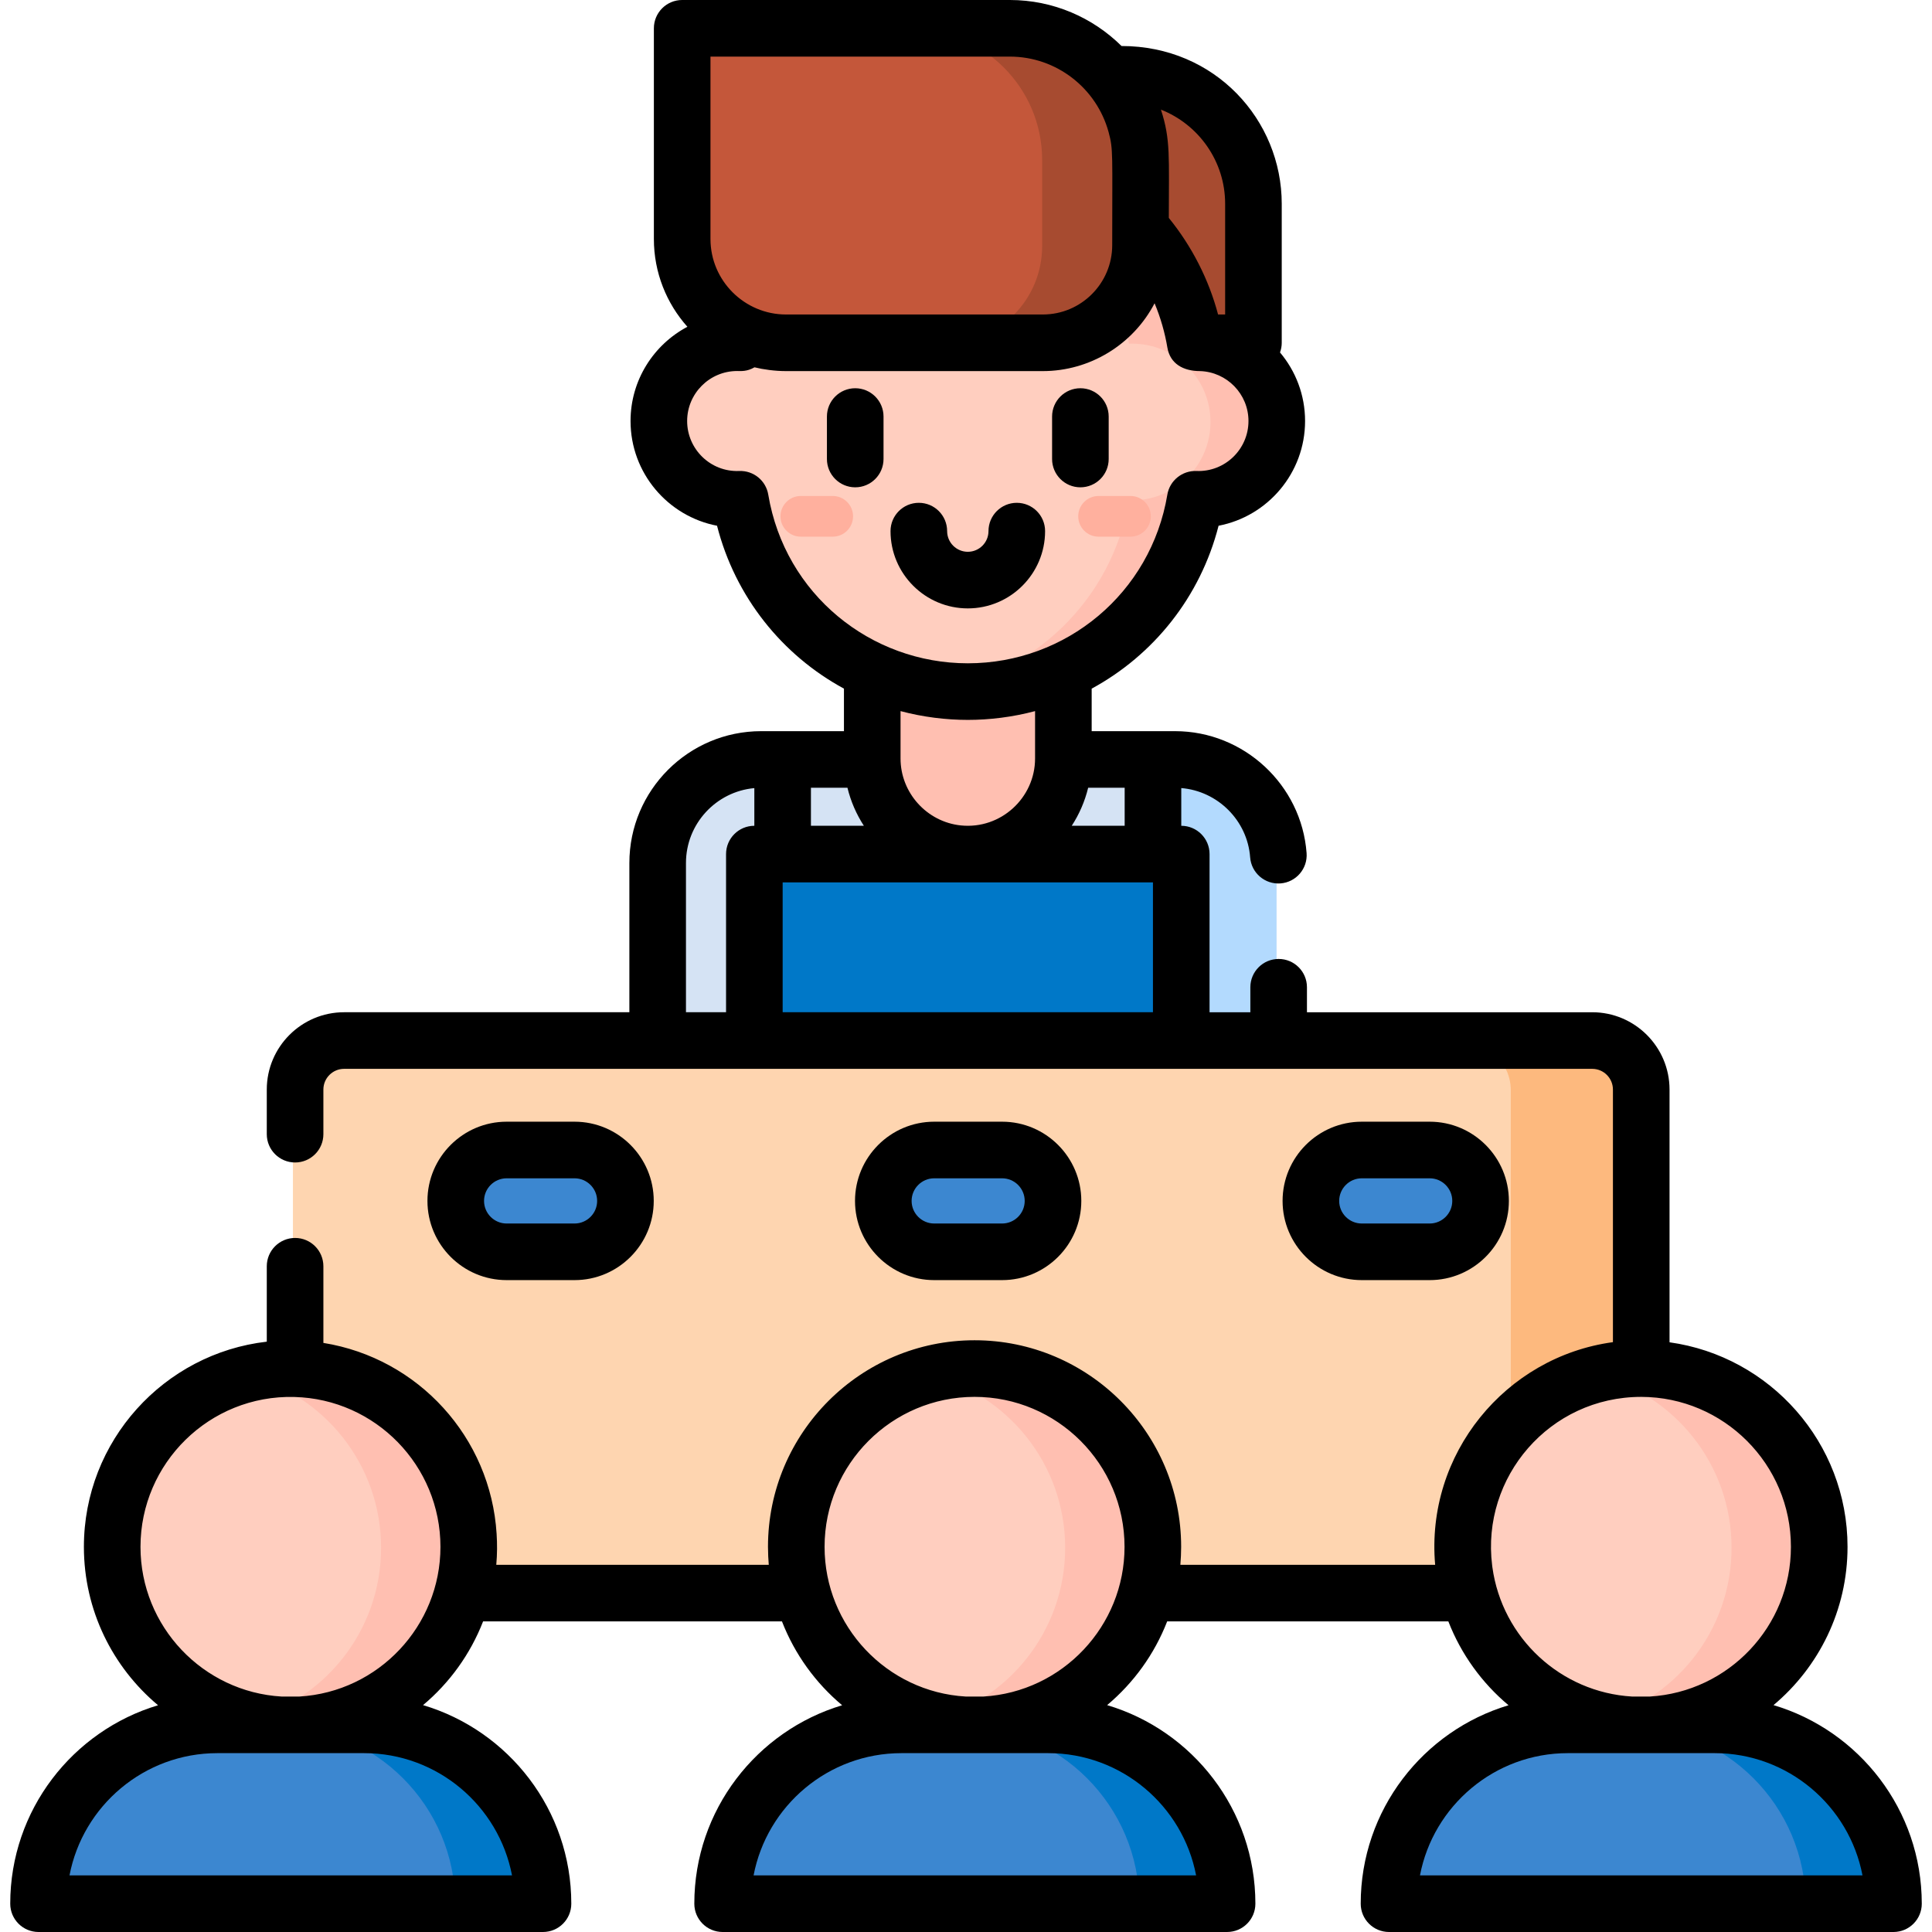 <svg id="Capa_1" enable-background="new 0 0 512 512" height="512" viewBox="0 0 512 512" width="512" xmlns="http://www.w3.org/2000/svg"><g><g><g><path d="m421.38 422.439h-330.761c-7.175 0-12.991-5.816-12.991-12.991v-120.452c0-7.175 5.816-12.991 12.991-12.991h330.761c7.175 0 12.991 5.816 12.991 12.991v120.452c0 7.175-5.816 12.991-12.991 12.991z" fill="#fed5b0"/><path d="m421.38 276.005h-33.993c7.175 0 12.991 5.816 12.991 12.991v120.452c0 7.175-5.816 12.991-12.991 12.991h33.993c7.175 0 12.991-5.816 12.991-12.991v-120.452c0-7.175-5.816-12.991-12.991-12.991z" fill="#fdb97e"/><path d="m308.458 91.094h23.144v-36.823c0-18.958-15.369-34.327-34.327-34.327h-12.22v47.748c.001 12.925 10.478 23.402 23.403 23.402z" fill="#a74b30"/><path d="m308.458 91.094h23.144v-36.823c0-18.958-15.369-34.327-34.327-34.327h-12.22v47.748c.001 12.925 10.478 23.402 23.403 23.402z" fill="#a74b30"/><path d="m209.266 201.516h-8.114c-15.153 0-27.436 12.284-27.436 27.436v47.052h164.567v-47.052c0-15.153-12.284-27.436-27.436-27.436z" fill="#d5e3f4"/><path d="m255.906 226.593c-13.987 0-25.326-11.339-25.326-25.326v-52.587h50.652v52.587c0 13.987-11.339 25.326-25.326 25.326z" fill="#ffbfb1"/><path d="m317.03 91.073c-.283 0-.564.01-.845.021-4.837-28.924-29.982-50.969-60.279-50.969-30.298 0-55.442 22.045-60.279 50.969-.28-.011-.561-.021-.844-.021-11.463 0-20.756 9.292-20.756 20.755s9.293 20.756 20.756 20.756c.283 0 .564-.01.844-.021 4.837 28.924 29.982 50.969 60.279 50.969 30.298 0 55.442-22.045 60.279-50.969.28.011.561.021.845.021 11.463 0 20.756-9.293 20.756-20.756s-9.293-20.755-20.756-20.755z" fill="#ffcebf"/><path d="m317.03 91.073c-.283 0-.564.01-.844.021-4.837-28.924-29.982-50.969-60.279-50.969-2.884 0-5.721.202-8.498.589 26.402 3.673 47.405 24.21 51.781 50.38.28-.011.561-.021.845-.021 11.463 0 20.756 9.292 20.756 20.755s-9.293 20.756-20.756 20.756c-.283 0-.564-.01-.845-.021-4.377 26.171-25.38 46.707-51.781 50.38 2.778.386 5.614.589 8.498.589 30.298 0 55.442-22.045 60.279-50.969.28.011.561.021.844.021 11.463 0 20.756-9.293 20.756-20.756s-9.293-20.755-20.756-20.755z" fill="#ffbfb1"/><path d="m267.029 7.751h-86.819v55.829c0 15.196 12.318 27.514 27.514 27.514h68.073c14.292 0 25.878-11.586 25.878-25.878v-22.819c0-19.135-15.512-34.646-34.646-34.646z" fill="#c4573a"/><path d="m267.029 7.751h-25.495c19.135 0 34.646 15.512 34.646 34.646v22.819c0 14.292-11.586 25.878-25.878 25.878h25.495c14.292 0 25.878-11.586 25.878-25.878v-22.819c0-19.135-15.512-34.646-34.646-34.646z" fill="#a74b30"/><path d="m199.34 226.593h113.132v49.412h-113.132z" fill="#0078c8"/><circle cx="76.406" cy="410.181" fill="#ffcebf" r="47.247"/><path d="m143.326 504.75h-133.688c0-26.177 21.221-47.398 47.398-47.398h38.891c26.178 0 47.399 21.221 47.399 47.398z" fill="#3c87d0"/><circle cx="257.696" cy="410.181" fill="#ffcebf" r="47.247"/><path d="m324.616 504.75h-133.688c0-26.177 21.221-47.398 47.398-47.398h38.891c26.178 0 47.399 21.221 47.399 47.398z" fill="#3c87d0"/><circle cx="434.295" cy="410.181" fill="#ffcebf" r="47.247"/><g fill="#3c87d0"><path d="m501.215 504.75h-133.688c0-26.177 21.221-47.398 47.398-47.398h38.891c26.178 0 47.399 21.221 47.399 47.398z"/><path d="m264.994 331.994h-17.988c-7.451 0-13.491-6.04-13.491-13.491 0-7.451 6.04-13.491 13.491-13.491h17.988c7.451 0 13.491 6.04 13.491 13.491 0 7.451-6.041 13.491-13.491 13.491z"/><path d="m151.684 331.994h-17.988c-7.451 0-13.491-6.04-13.491-13.491 0-7.451 6.04-13.491 13.491-13.491h17.988c7.451 0 13.491 6.04 13.491 13.491 0 7.451-6.041 13.491-13.491 13.491z"/><path d="m378.304 331.994h-17.988c-7.451 0-13.491-6.04-13.491-13.491 0-7.451 6.04-13.491 13.491-13.491h17.988c7.451 0 13.491 6.04 13.491 13.491 0 7.451-6.04 13.491-13.491 13.491z"/></g><g><path d="m312.472 201.568v74.437h25.811v-47.052c0-14.607-11.415-26.543-25.811-27.385z" fill="#b3dafe"/></g><path d="m76.406 362.935c-3.907 0-7.7.483-11.331 1.378 20.619 5.077 35.916 23.683 35.916 45.869s-15.296 40.792-35.916 45.869c3.631.894 7.424 1.378 11.331 1.378 26.094 0 47.247-21.153 47.247-47.247s-21.153-47.247-47.247-47.247z" fill="#ffbfb1"/><path d="m95.928 457.352h-22.662c26.178 0 47.398 21.221 47.398 47.398h22.662c0-26.177-21.221-47.398-47.398-47.398z" fill="#0078c8"/><path d="m257.696 362.935c-3.907 0-7.7.483-11.331 1.378 20.62 5.077 35.916 23.683 35.916 45.869s-15.296 40.792-35.916 45.869c3.631.894 7.424 1.378 11.331 1.378 26.094 0 47.246-21.153 47.246-47.247s-21.153-47.247-47.246-47.247z" fill="#ffbfb1"/><path d="m277.217 457.352h-38.891c-.001 0-.002 0-.002 0h16.232c26.177 0 47.398 21.221 47.398 47.398h22.662c0-26.177-21.221-47.398-47.399-47.398z" fill="#0078c8"/><path d="m434.295 362.935c-3.907 0-7.7.483-11.331 1.378 20.62 5.077 35.916 23.683 35.916 45.869s-15.296 40.792-35.916 45.869c3.631.894 7.424 1.378 11.331 1.378 26.094 0 47.247-21.153 47.247-47.247s-21.153-47.247-47.247-47.247z" fill="#ffbfb1"/><path d="m453.817 457.352h-22.662c26.177 0 47.398 21.221 47.398 47.398h22.662c0-26.177-21.221-47.398-47.398-47.398z" fill="#0078c8"/></g><g><path d="m299.583 142.223h-8.448c-2.979 0-5.393-2.415-5.393-5.393 0-2.979 2.414-5.393 5.393-5.393h8.448c2.979 0 5.393 2.415 5.393 5.393 0 2.979-2.414 5.393-5.393 5.393z" fill="#ffb09e"/></g><g><path d="m220.676 142.223h-8.448c-2.979 0-5.393-2.415-5.393-5.393 0-2.979 2.414-5.393 5.393-5.393h8.448c2.979 0 5.393 2.415 5.393 5.393.001 2.979-2.414 5.393-5.393 5.393z" fill="#ffb09e"/></g></g><g><path d="m234.144 121.643v-11.256c0-4.142-3.357-7.5-7.5-7.5s-7.5 3.358-7.5 7.5v11.256c0 4.142 3.357 7.5 7.5 7.5s7.5-3.358 7.5-7.5z"/><path d="m286.314 129.143c4.143 0 7.5-3.358 7.5-7.5v-11.256c0-4.142-3.357-7.5-7.5-7.5s-7.5 3.358-7.5 7.5v11.256c0 4.142 3.358 7.5 7.5 7.5z"/><path d="m256.479 161.231c11.294 0 20.481-9.188 20.481-20.481 0-4.142-3.357-7.5-7.5-7.5s-7.5 3.358-7.5 7.5c0 3.022-2.459 5.481-5.481 5.481-3.021 0-5.48-2.459-5.48-5.481 0-4.142-3.357-7.5-7.5-7.5s-7.5 3.358-7.5 7.5c-.001 11.293 9.187 20.481 20.48 20.481z"/><path d="m470.001 451.876c11.98-10.051 19.615-25.12 19.615-41.945 0-27.616-20.558-50.508-47.171-54.21v-66.975c0-11.299-9.192-20.491-20.491-20.491h-75.597v-6.623c0-4.142-3.357-7.5-7.5-7.5s-7.5 3.358-7.5 7.5v6.623h-10.812v-41.912c0-4.14-3.355-7.497-7.495-7.5v-9.997c9.648.796 17.522 8.561 18.251 18.347.308 4.13 3.904 7.219 8.036 6.922 4.131-.308 7.23-3.906 6.923-8.037-1.35-18.119-16.653-32.312-34.84-32.312h-22.115v-11.27c16.387-8.885 28.805-24.294 33.632-43.168 13.039-2.501 22.922-13.993 22.922-27.75 0-6.917-2.499-13.259-6.641-18.176.291-.799.457-1.658.457-2.558v-36.823c0-22.207-17.659-41.827-42.458-41.827-7.618-7.533-18.081-12.194-29.615-12.194h-86.818c-4.143 0-7.5 3.358-7.5 7.5v55.83c0 8.927 3.363 17.08 8.882 23.271-8.951 4.746-15.065 14.159-15.065 24.977 0 13.757 9.883 25.25 22.922 27.75 4.827 18.873 17.245 34.282 33.632 43.167v11.271h-21.928c-19.264 0-34.937 15.672-34.937 34.936v39.552h-75.598c-11.299 0-20.491 9.192-20.491 20.491v11.825c0 4.142 3.357 7.5 7.5 7.5s7.5-3.358 7.5-7.5v-11.825c0-3.028 2.463-5.491 5.491-5.491h330.761c3.028 0 5.491 2.463 5.491 5.491v66.94c-28.47 3.872-49.692 29.646-47.114 59.003h-67.522c.123-1.404.208-3.255.208-4.758 0-30.188-24.559-54.747-54.746-54.747s-54.747 24.559-54.747 54.747c0 1.577.097 3.496.208 4.758h-72.212c.256-2.918.257-5.491.089-8.191-1.578-25.592-20.754-46.566-45.907-50.611v-20.316c0-4.142-3.357-7.5-7.5-7.5s-7.5 3.358-7.5 7.5v19.985c-27.24 3.126-48.468 26.312-48.468 54.376 0 16.842 7.65 31.927 19.652 41.978-22.63 6.779-39.173 27.785-39.173 52.592 0 4.142 3.357 7.5 7.5 7.5h133.688c4.143 0 7.5-3.358 7.5-7.5 0-24.848-16.599-45.882-39.287-52.624 7.02-5.89 12.538-13.505 15.91-22.187h79.205c3.378 8.697 8.909 16.325 15.948 22.219-22.63 6.779-39.174 27.785-39.174 52.592 0 4.142 3.357 7.5 7.5 7.5h133.688c4.143 0 7.5-3.358 7.5-7.5 0-24.848-16.599-45.882-39.288-52.624 7.02-5.89 12.537-13.505 15.91-22.187h74.515c3.378 8.697 8.909 16.325 15.948 22.219-22.63 6.779-39.173 27.785-39.173 52.592 0 4.142 3.357 7.5 7.5 7.5h133.688c4.143 0 7.5-3.358 7.5-7.5-.002-24.849-16.601-45.883-39.289-52.625zm-181.629-243.11h9.677v10.076h-14.029c1.982-3.049 3.47-6.444 4.352-10.076zm36.303-154.745v29.323h-1.872c-2.449-9.241-6.907-18.027-13.055-25.59 0-16.113.508-20.71-2.065-28.618-.009-.028-.017-.057-.026-.085 9.955 3.923 17.018 13.637 17.018 24.97zm-136.392-39.021h79.318c12.389 0 23.025 8.387 26.195 20.035.001.005.003.01.004.015 1.249 4.601.947 5.675.947 29.915 0 10.134-8.244 18.378-18.378 18.378h-68.073c-10.971 0-20.014-8.935-20.014-20.014v-48.329zm15.314 116.075c-.618-3.696-3.884-6.404-7.697-6.257-7.62.309-13.8-5.81-13.8-13.24 0-7.309 5.946-13.255 13.255-13.255 1 0 2.568.188 4.593-.981 2.366.582 5.439 1.003 8.35 1.003h68.073c12.431 0 23.904-7.017 29.605-17.974 1.629 3.896 2.746 7.886 3.386 11.712.73 4.354 4.249 6.262 8.665 6.262 7.113.227 12.832 6.068 12.832 13.234 0 7.45-6.2 13.548-13.8 13.24-3.738-.141-7.074 2.529-7.697 6.257-4.372 26.135-26.834 44.704-52.876 44.706-.002 0-.004 0-.006 0-25.706-.001-48.46-18.264-52.883-44.707zm52.882 59.706c5.718 0 11.861-.742 17.825-2.33v12.565c0 10.394-9.051 18.802-19.629 17.734-9.04-.92-16.022-8.646-16.022-17.734v-12.566c5.952 1.585 12.074 2.331 17.826 2.331zm-41.572 17.985h9.678c.883 3.632 2.371 7.027 4.351 10.076h-14.03v-10.076zm-33.118 19.936c0-10.379 7.975-18.921 18.118-19.844v9.984c-4.14.003-7.494 3.36-7.494 7.5v41.912h-10.624zm25.624 39.552v-34.412h98.132v34.412zm-170.18 141.677c0-22.165 18.269-40.268 40.724-39.722.018.001.035.004.053.004 21.507.547 38.716 18.202 38.716 39.718 0 20.939-16.4 38.438-37.392 39.671h-4.71c-20.823-1.224-37.391-18.546-37.391-39.671zm59.268 54.671c19.437 0 35.672 13.972 39.191 32.398h-117.273c3.52-18.427 19.755-32.398 39.191-32.398zm161.769-94.418c21.916 0 39.746 17.83 39.746 39.747 0 21.004-16.464 38.441-37.391 39.671h-4.71c-20.938-1.23-37.392-18.676-37.392-39.671-.001-21.917 17.83-39.747 39.747-39.747zm19.521 94.418c19.437 0 35.672 13.972 39.191 32.398h-117.274c3.52-18.427 19.755-32.398 39.191-32.398zm196.824-54.671c0 21.125-16.568 38.447-37.392 39.671h-4.71c-18.865-1.108-34.434-15.483-37.015-34.275-.022-.158-.041-.316-.06-.474-2.934-23.422 15.235-44.666 39.507-44.666 21.881.041 39.67 17.853 39.67 39.744zm-98.307 87.069c3.52-18.427 19.755-32.398 39.191-32.398h38.891c19.437 0 35.672 13.972 39.191 32.398z"/><path d="m265.566 339.244c11.574 0 20.991-9.417 20.991-20.991 0-11.575-9.417-20.991-20.991-20.991h-17.987c-11.574 0-20.991 9.417-20.991 20.991s9.417 20.991 20.991 20.991zm-23.978-20.991c0-3.304 2.688-5.991 5.991-5.991h17.987c3.304 0 5.991 2.688 5.991 5.991s-2.688 5.991-5.991 5.991h-17.987c-3.304 0-5.991-2.688-5.991-5.991z"/><path d="m134.269 339.244h17.988c11.574 0 20.991-9.417 20.991-20.991 0-11.575-9.417-20.991-20.991-20.991h-17.988c-11.574 0-20.991 9.417-20.991 20.991-.001 11.574 9.416 20.991 20.991 20.991zm0-26.982h17.988c3.304 0 5.991 2.688 5.991 5.991s-2.688 5.991-5.991 5.991h-17.988c-3.304 0-5.991-2.688-5.991-5.991-.001-3.304 2.687-5.991 5.991-5.991z"/><path d="m378.877 339.244c11.574 0 20.991-9.417 20.991-20.991 0-11.575-9.417-20.991-20.991-20.991h-17.988c-11.574 0-20.991 9.417-20.991 20.991s9.417 20.991 20.991 20.991zm-23.98-20.991c0-3.304 2.688-5.991 5.991-5.991h17.988c3.304 0 5.991 2.688 5.991 5.991s-2.688 5.991-5.991 5.991h-17.988c-3.303 0-5.991-2.688-5.991-5.991z"/></g></g></svg>